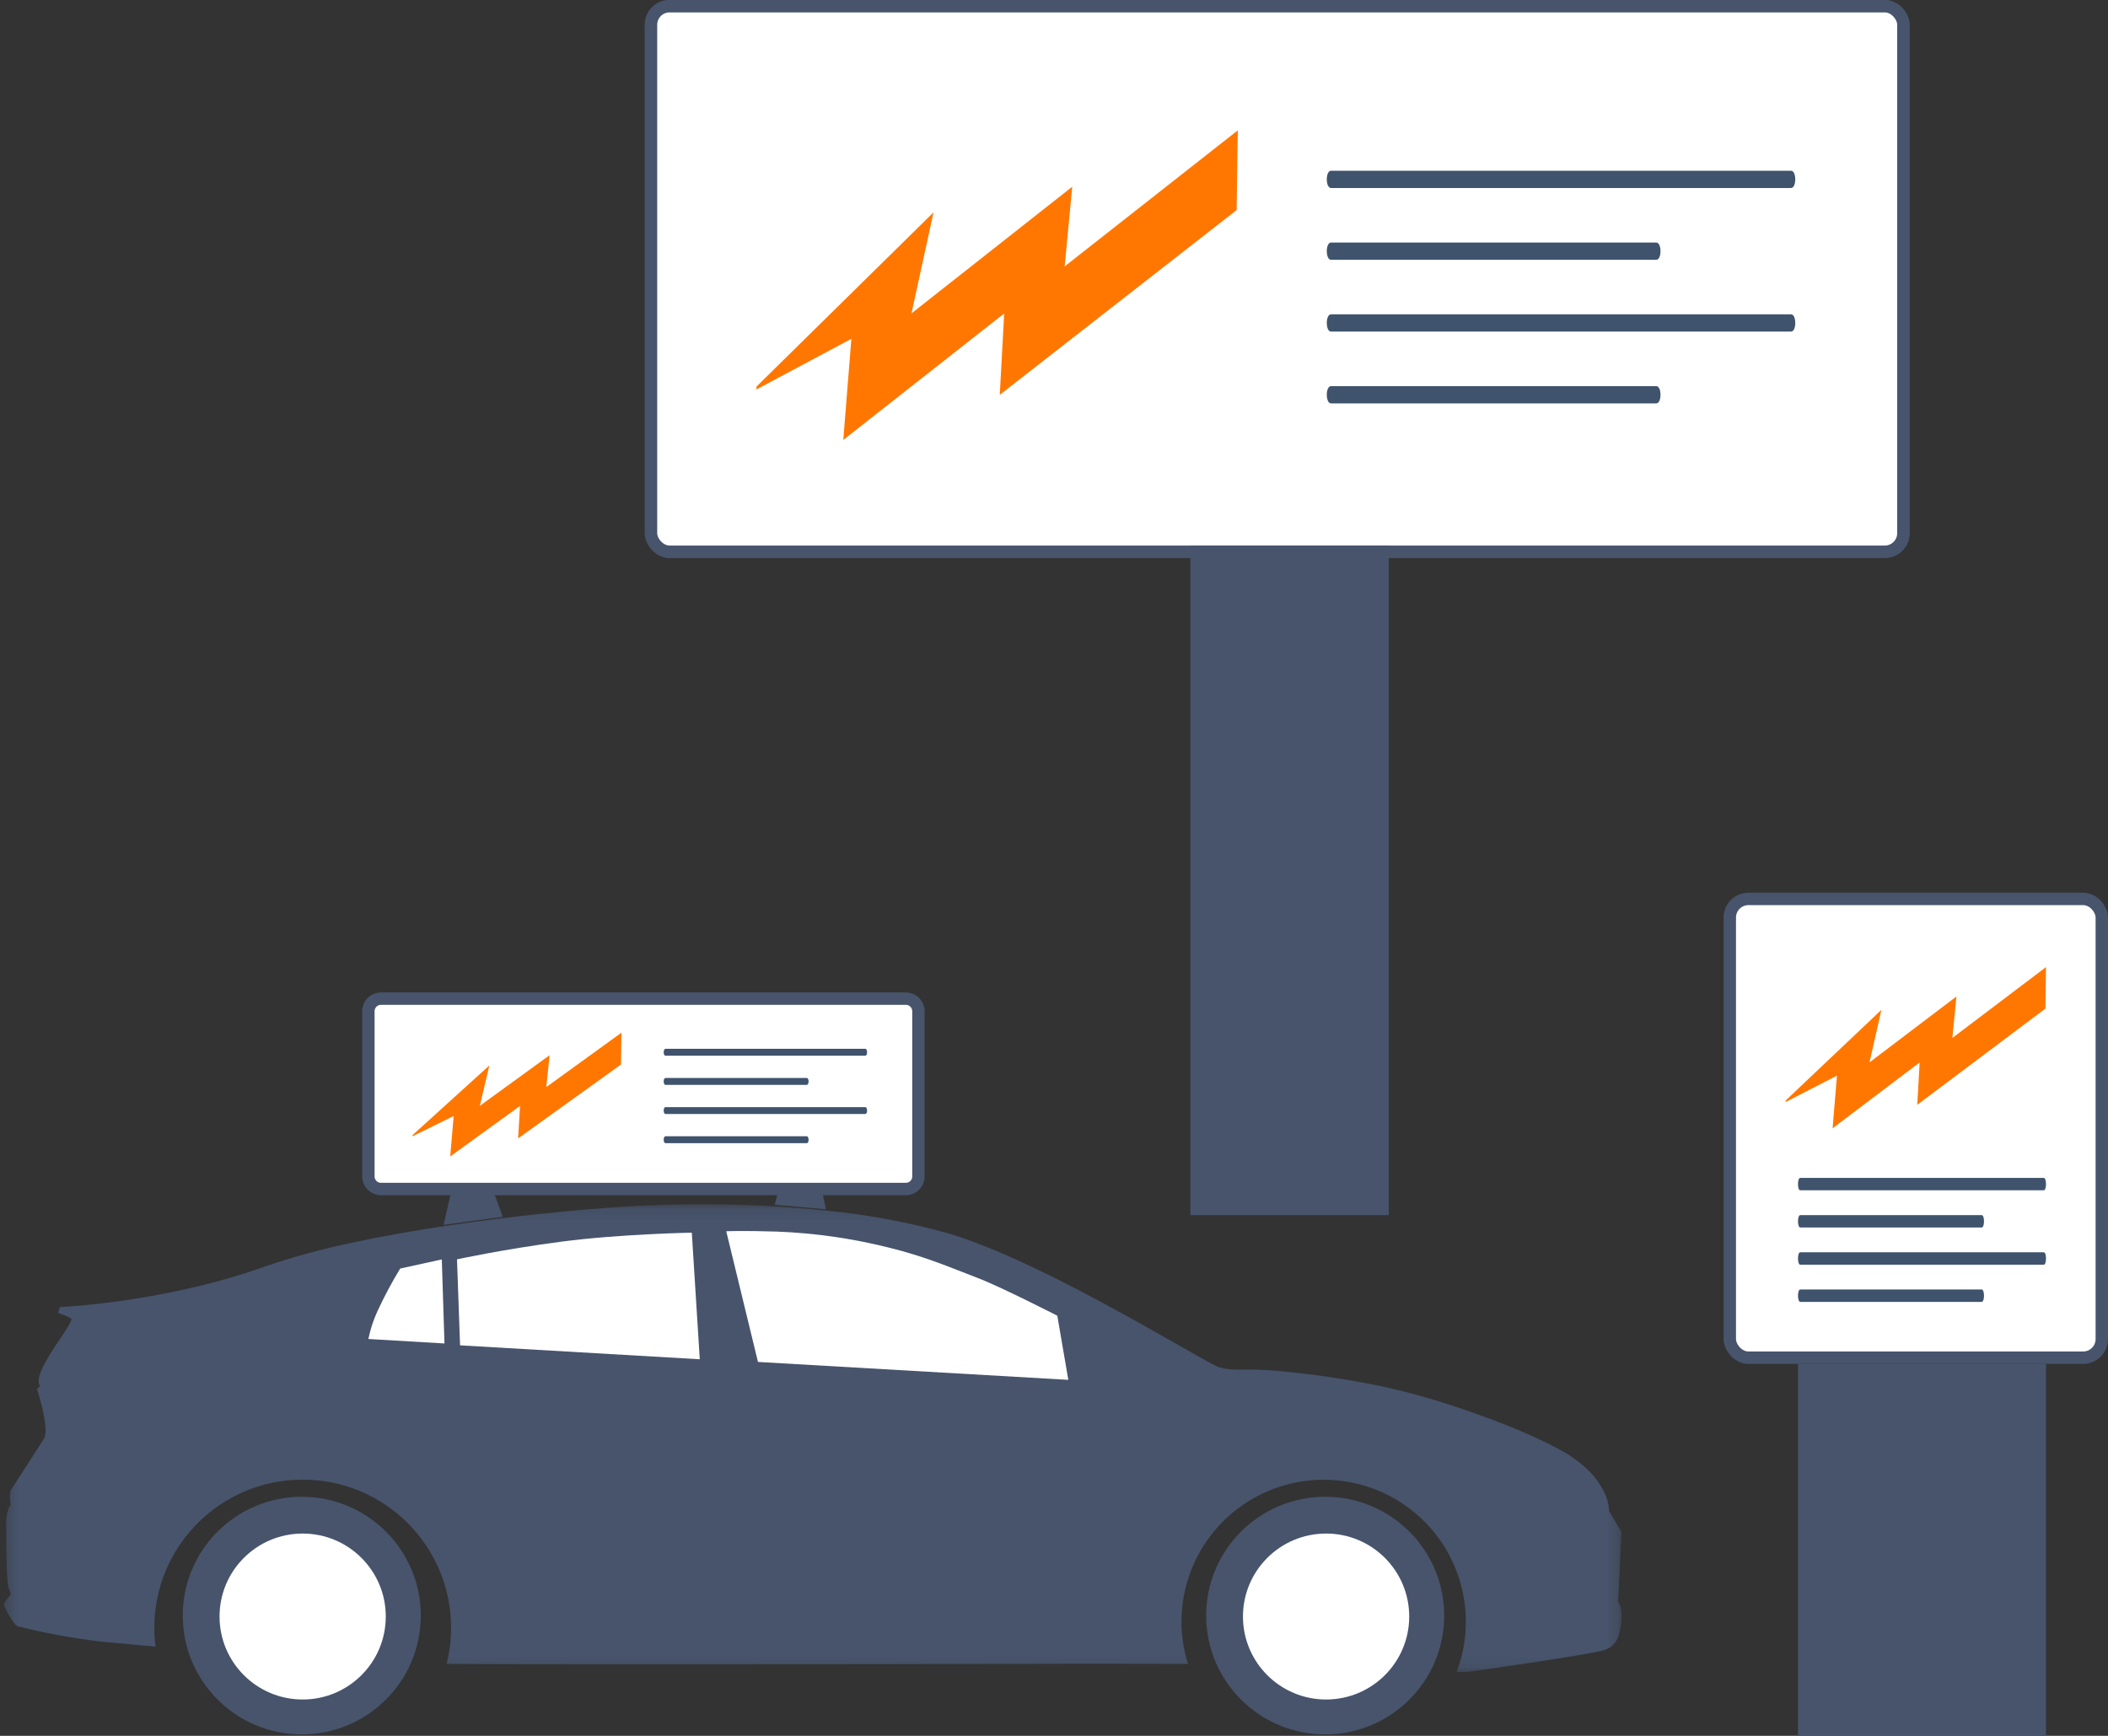 <svg width="170" height="140" viewBox="0 0 170 140" fill="none" xmlns="http://www.w3.org/2000/svg">
<rect x="0" y="0" width="170" height="140" fill="#333333" stroke="none"/>
<rect x="52.5" y="0.5" width="101" height="44" rx="1.5" fill="#F0F0F0" stroke="#47546C"/>
<path fill-rule="evenodd" clip-rule="evenodd" d="M99.82 10.514L85.861 21.485L86.471 15.06L73.508 25.273L75.285 17.127L61.013 31.173L61 31.413L68.659 27.326L68.007 35.482L80.984 25.28L80.626 31.844L99.729 16.943L99.821 10.514H99.82Z" fill="#FF3068"/>
<path fill-rule="evenodd" clip-rule="evenodd" d="M107.338 15.162H119.882H139.867H144.442C144.891 15.162 144.893 13.771 144.442 13.771H131.898H111.915H107.338C106.888 13.771 106.887 15.162 107.338 15.162" fill="#3F536D"/>
<path fill-rule="evenodd" clip-rule="evenodd" d="M107.338 26.744H119.882H139.867H144.442C144.891 26.744 144.893 25.352 144.442 25.352H131.898H111.915H107.338C106.888 25.352 106.887 26.744 107.338 26.744" fill="#3F536D"/>
<path fill-rule="evenodd" clip-rule="evenodd" d="M107.338 20.953H130.288H133.574C134.024 20.953 134.024 19.562 133.574 19.562H110.623H107.338C106.888 19.562 106.887 20.953 107.338 20.953" fill="#3F536D"/>
<path fill-rule="evenodd" clip-rule="evenodd" d="M107.338 32.534H130.288H133.574C134.024 32.534 134.024 31.143 133.574 31.143H110.623H107.338C106.888 31.143 106.887 32.534 107.338 32.534" fill="#3F536D"/>
<rect x="139.5" y="72.5" width="30" height="37" rx="1.5" fill="white" stroke="#47546C"/>
<path fill-rule="evenodd" clip-rule="evenodd" d="M164.999 78L157.449 83.712L157.778 80.367L150.766 85.684L151.728 81.443L144.007 88.756L144 88.881L148.143 86.753L147.79 91L154.811 85.688L154.617 89.106L164.95 81.347L165 78H164.999Z" fill="#FF7700"/>
<path fill-rule="evenodd" clip-rule="evenodd" d="M145.179 96H151.819H162.4H164.821C165.059 96 165.06 95 164.821 95H158.181H147.602H145.179C144.941 95 144.94 96 145.179 96" fill="#3F536D"/>
<path fill-rule="evenodd" clip-rule="evenodd" d="M145.179 102H151.819H162.4H164.821C165.059 102 165.06 101 164.821 101H158.181H147.602H145.179C144.941 101 144.94 102 145.179 102" fill="#3F536D"/>
<path fill-rule="evenodd" clip-rule="evenodd" d="M145.188 99H157.98H159.812C160.063 99 160.063 98 159.812 98H147.019H145.188C144.938 98 144.937 99 145.188 99" fill="#3F536D"/>
<path fill-rule="evenodd" clip-rule="evenodd" d="M145.188 105H157.98H159.812C160.063 105 160.063 104 159.812 104H147.019H145.188C144.938 104 144.937 105 145.188 105" fill="#3F536D"/>
<rect x="145" y="110" width="20" height="30" fill="#47546C"/>
<rect x="52.5" y="0.5" width="101" height="44" rx="1.5" fill="white" stroke="#47546C"/>
<path fill-rule="evenodd" clip-rule="evenodd" d="M85.861 21.485L86.471 15.06L73.508 25.273L75.285 17.127L61.013 31.173L61 31.413L68.659 27.326L68.007 35.482L80.984 25.28L80.626 31.844L99.729 16.943L99.821 10.514L85.861 21.485Z" fill="#FF7700"/>
<path fill-rule="evenodd" clip-rule="evenodd" d="M107.338 15.162H119.882H139.867H144.442C144.891 15.162 144.893 13.771 144.442 13.771H131.898H111.915H107.338C106.888 13.771 106.887 15.162 107.338 15.162" fill="#3F536D"/>
<path fill-rule="evenodd" clip-rule="evenodd" d="M107.338 26.744H119.882H139.867H144.442C144.891 26.744 144.893 25.352 144.442 25.352H131.898H111.915H107.338C106.888 25.352 106.887 26.744 107.338 26.744" fill="#3F536D"/>
<path fill-rule="evenodd" clip-rule="evenodd" d="M107.338 20.953H130.288H133.574C134.024 20.953 134.024 19.562 133.574 19.562H110.623H107.338C106.888 19.562 106.887 20.953 107.338 20.953" fill="#3F536D"/>
<path fill-rule="evenodd" clip-rule="evenodd" d="M107.338 32.534H130.288H133.574C134.024 32.534 134.024 31.143 133.574 31.143H110.623H107.338C106.888 31.143 106.887 32.534 107.338 32.534" fill="#3F536D"/>
<rect x="96" y="44" width="16" height="54" fill="#47546C"/>
<mask id="mask0" mask-type="alpha" maskUnits="userSpaceOnUse" x="0" y="97" width="131" height="38">
<path fill-rule="evenodd" clip-rule="evenodd" d="M0.308 97.125H130.772V134.864H0.308V97.125Z" fill="white"/>
</mask>
<g mask="url(#mask0)">
<path fill-rule="evenodd" clip-rule="evenodd" d="M118.229 134.864L117.472 134.842C119.247 130.156 117.764 124.862 113.811 121.775C109.858 118.689 104.355 118.528 100.227 121.377C96.099 124.227 94.307 129.425 95.804 134.206L95.319 134.192H95.314C94.938 134.191 91.529 134.18 87.796 134.18C85.5 134.18 83.541 134.184 81.972 134.192C78.783 134.209 64.601 134.225 53.34 134.225C47.642 134.225 37.866 134.221 36.405 134.192C36.302 134.19 36.174 134.187 36.023 134.181C36.259 133.233 36.378 132.259 36.377 131.282C36.377 124.684 31.021 119.336 24.413 119.336C17.804 119.336 12.447 124.684 12.447 131.282C12.447 131.79 12.479 132.297 12.543 132.801L11.685 132.723L8.328 132.418C5.999 132.153 3.69 131.734 1.418 131.161C1.281 131.115 1.026 130.785 0.732 130.281C0.549 130.001 0.406 129.697 0.308 129.377C0.469 129.102 0.655 128.843 0.865 128.603C0.836 128.403 0.774 128.208 0.682 128.027C0.51 127.654 0.49 123.857 0.494 122.86C0.499 121.789 0.861 121.378 0.865 121.374C0.851 121.28 0.735 120.447 0.865 120.208C0.935 120.079 1.503 119.201 2.105 118.273L2.107 118.269C2.7 117.354 3.312 116.409 3.551 116.021C3.689 115.796 3.785 115.215 3.449 113.728C3.249 112.836 2.986 112.034 2.984 112.026L3.245 111.778C3.172 111.714 3.129 111.623 3.127 111.527C3.102 111.344 3.127 110.996 3.392 110.375C3.787 109.599 4.237 108.853 4.74 108.142C5.35 107.224 5.876 106.431 5.739 106.337C5.401 106.158 5.047 106.011 4.682 105.896L4.829 105.416C4.848 105.416 6.931 105.327 10.028 104.879C11.832 104.618 13.612 104.287 15.316 103.897C17.35 103.437 19.355 102.859 21.32 102.164C23.617 101.374 25.963 100.731 28.343 100.238C30.751 99.716 33.468 99.233 36.412 98.8C41.074 98.115 46.452 97.551 50.798 97.291C52.636 97.181 54.57 97.126 56.546 97.126C59.92 97.118 63.291 97.29 66.647 97.64C69.946 97.959 73.213 98.567 76.407 99.455C82.139 101.127 90.606 105.959 95.157 108.554C96.893 109.544 98.04 110.198 98.344 110.288C98.888 110.427 99.451 110.485 100.013 110.46H100.311H100.319H100.642C101.472 110.456 102.301 110.495 103.126 110.576C105.961 110.832 108.778 111.253 111.564 111.835C114 112.383 116.401 113.08 118.751 113.923C121.768 114.981 124.371 116.104 126.083 117.085C126.883 117.531 127.613 118.091 128.252 118.747C128.693 119.203 129.06 119.724 129.342 120.293C129.599 120.783 129.745 121.325 129.768 121.878L130.764 123.559L130.493 129.234C130.507 129.245 130.824 129.521 130.764 130.483C130.754 130.998 130.667 131.508 130.506 131.997C130.336 132.503 129.937 132.898 129.429 133.065C128.295 133.451 118.329 134.851 118.229 134.864" fill="#47546C"/>
</g>
<path fill-rule="evenodd" clip-rule="evenodd" d="M55.791 99.417C55.791 99.417 49.987 99.524 45.31 100.137C40.633 100.749 36.855 101.568 36.855 101.568L37.102 108.504L56.433 109.628L55.791 99.417Z" fill="white"/>
<path fill-rule="evenodd" clip-rule="evenodd" d="M58.568 99.304L61.127 109.843L86.155 111.288L85.267 106.115C85.267 106.115 80.666 103.757 78.797 103.052C76.927 102.347 74.704 101.354 71.628 100.608C68.699 99.877 65.702 99.449 62.684 99.331C59.815 99.24 58.568 99.304 58.568 99.304" fill="white"/>
<path fill-rule="evenodd" clip-rule="evenodd" d="M35.845 108.354L35.63 101.574L32.273 102.311C31.595 103.426 30.98 104.579 30.433 105.763C30.107 106.477 29.864 107.224 29.707 107.992L35.845 108.354Z" fill="white"/>
<path fill-rule="evenodd" clip-rule="evenodd" d="M106.87 120.718C112.171 120.718 116.469 125.008 116.469 130.3C116.469 135.593 112.171 139.883 106.87 139.883C101.57 139.883 97.272 135.593 97.272 130.3C97.272 125.008 101.57 120.718 106.87 120.718" fill="#47546C"/>
<path fill-rule="evenodd" clip-rule="evenodd" d="M24.336 120.718C29.636 120.718 33.934 125.008 33.934 130.3C33.934 135.593 29.636 139.883 24.336 139.883C19.035 139.883 14.738 135.593 14.738 130.3C14.738 125.008 19.035 120.718 24.336 120.718" fill="#47546C"/>
<path fill-rule="evenodd" clip-rule="evenodd" d="M106.943 123.684C110.645 123.684 113.646 126.68 113.646 130.377C113.646 134.072 110.645 137.068 106.943 137.068C103.241 137.068 100.239 134.072 100.239 130.377C100.239 126.68 103.241 123.684 106.943 123.684" fill="white"/>
<path fill-rule="evenodd" clip-rule="evenodd" d="M24.408 123.684C28.11 123.684 31.111 126.68 31.111 130.377C31.111 134.072 28.11 137.068 24.408 137.068C20.706 137.068 17.705 134.072 17.705 130.377C17.705 126.68 20.706 123.684 24.408 123.684" fill="white"/>
<path fill-rule="evenodd" clip-rule="evenodd" d="M30.717 80.543H73.059C73.616 80.543 74.068 80.996 74.068 81.554V94.884C74.068 95.443 73.616 95.895 73.059 95.895H30.717C30.159 95.895 29.708 95.443 29.708 94.884V81.554C29.708 80.996 30.159 80.543 30.717 80.543" fill="white"/>
<path d="M30.717 80.543H73.059C73.616 80.543 74.068 80.996 74.068 81.554V94.884C74.068 95.443 73.616 95.895 73.059 95.895H30.717C30.159 95.895 29.708 95.443 29.708 94.884V81.554C29.708 80.996 30.159 80.543 30.717 80.543" stroke="#47546C"/>
<path fill-rule="evenodd" clip-rule="evenodd" d="M44.057 87.674L44.322 85.104L38.694 89.188L39.465 85.931L33.269 91.548L33.263 91.644L36.588 90.009L36.306 93.271L41.94 89.192L41.784 91.816L50.078 85.857L50.118 83.287L44.057 87.674Z" fill="#FF7700"/>
<path fill-rule="evenodd" clip-rule="evenodd" d="M53.67 85.145H59.116H67.793H69.779C69.975 85.145 69.975 84.589 69.779 84.589H64.333H55.657H53.67C53.475 84.589 53.474 85.145 53.67 85.145" fill="#3F536D"/>
<path fill-rule="evenodd" clip-rule="evenodd" d="M53.67 89.848H59.116H67.793H69.779C69.975 89.848 69.975 89.292 69.779 89.292H64.333H55.657H53.67C53.475 89.292 53.474 89.848 53.67 89.848" fill="#3F536D"/>
<path fill-rule="evenodd" clip-rule="evenodd" d="M53.67 87.496H63.635H65.061C65.257 87.496 65.257 86.94 65.061 86.94H55.096H53.67C53.475 86.94 53.474 87.496 53.67 87.496" fill="#3F536D"/>
<path fill-rule="evenodd" clip-rule="evenodd" d="M53.67 92.2H63.635H65.061C65.257 92.2 65.257 91.643 65.061 91.643H55.096H53.67C53.475 91.643 53.474 92.2 53.67 92.2" fill="#3F536D"/>
<path fill-rule="evenodd" clip-rule="evenodd" d="M62.479 97.172L66.6 97.532L66.301 96.047H62.758L62.479 97.172Z" fill="#47546C"/>
<path fill-rule="evenodd" clip-rule="evenodd" d="M35.776 98.788L40.544 98.135L39.68 95.777H36.46L35.776 98.788Z" fill="#47546C"/>
</svg>
